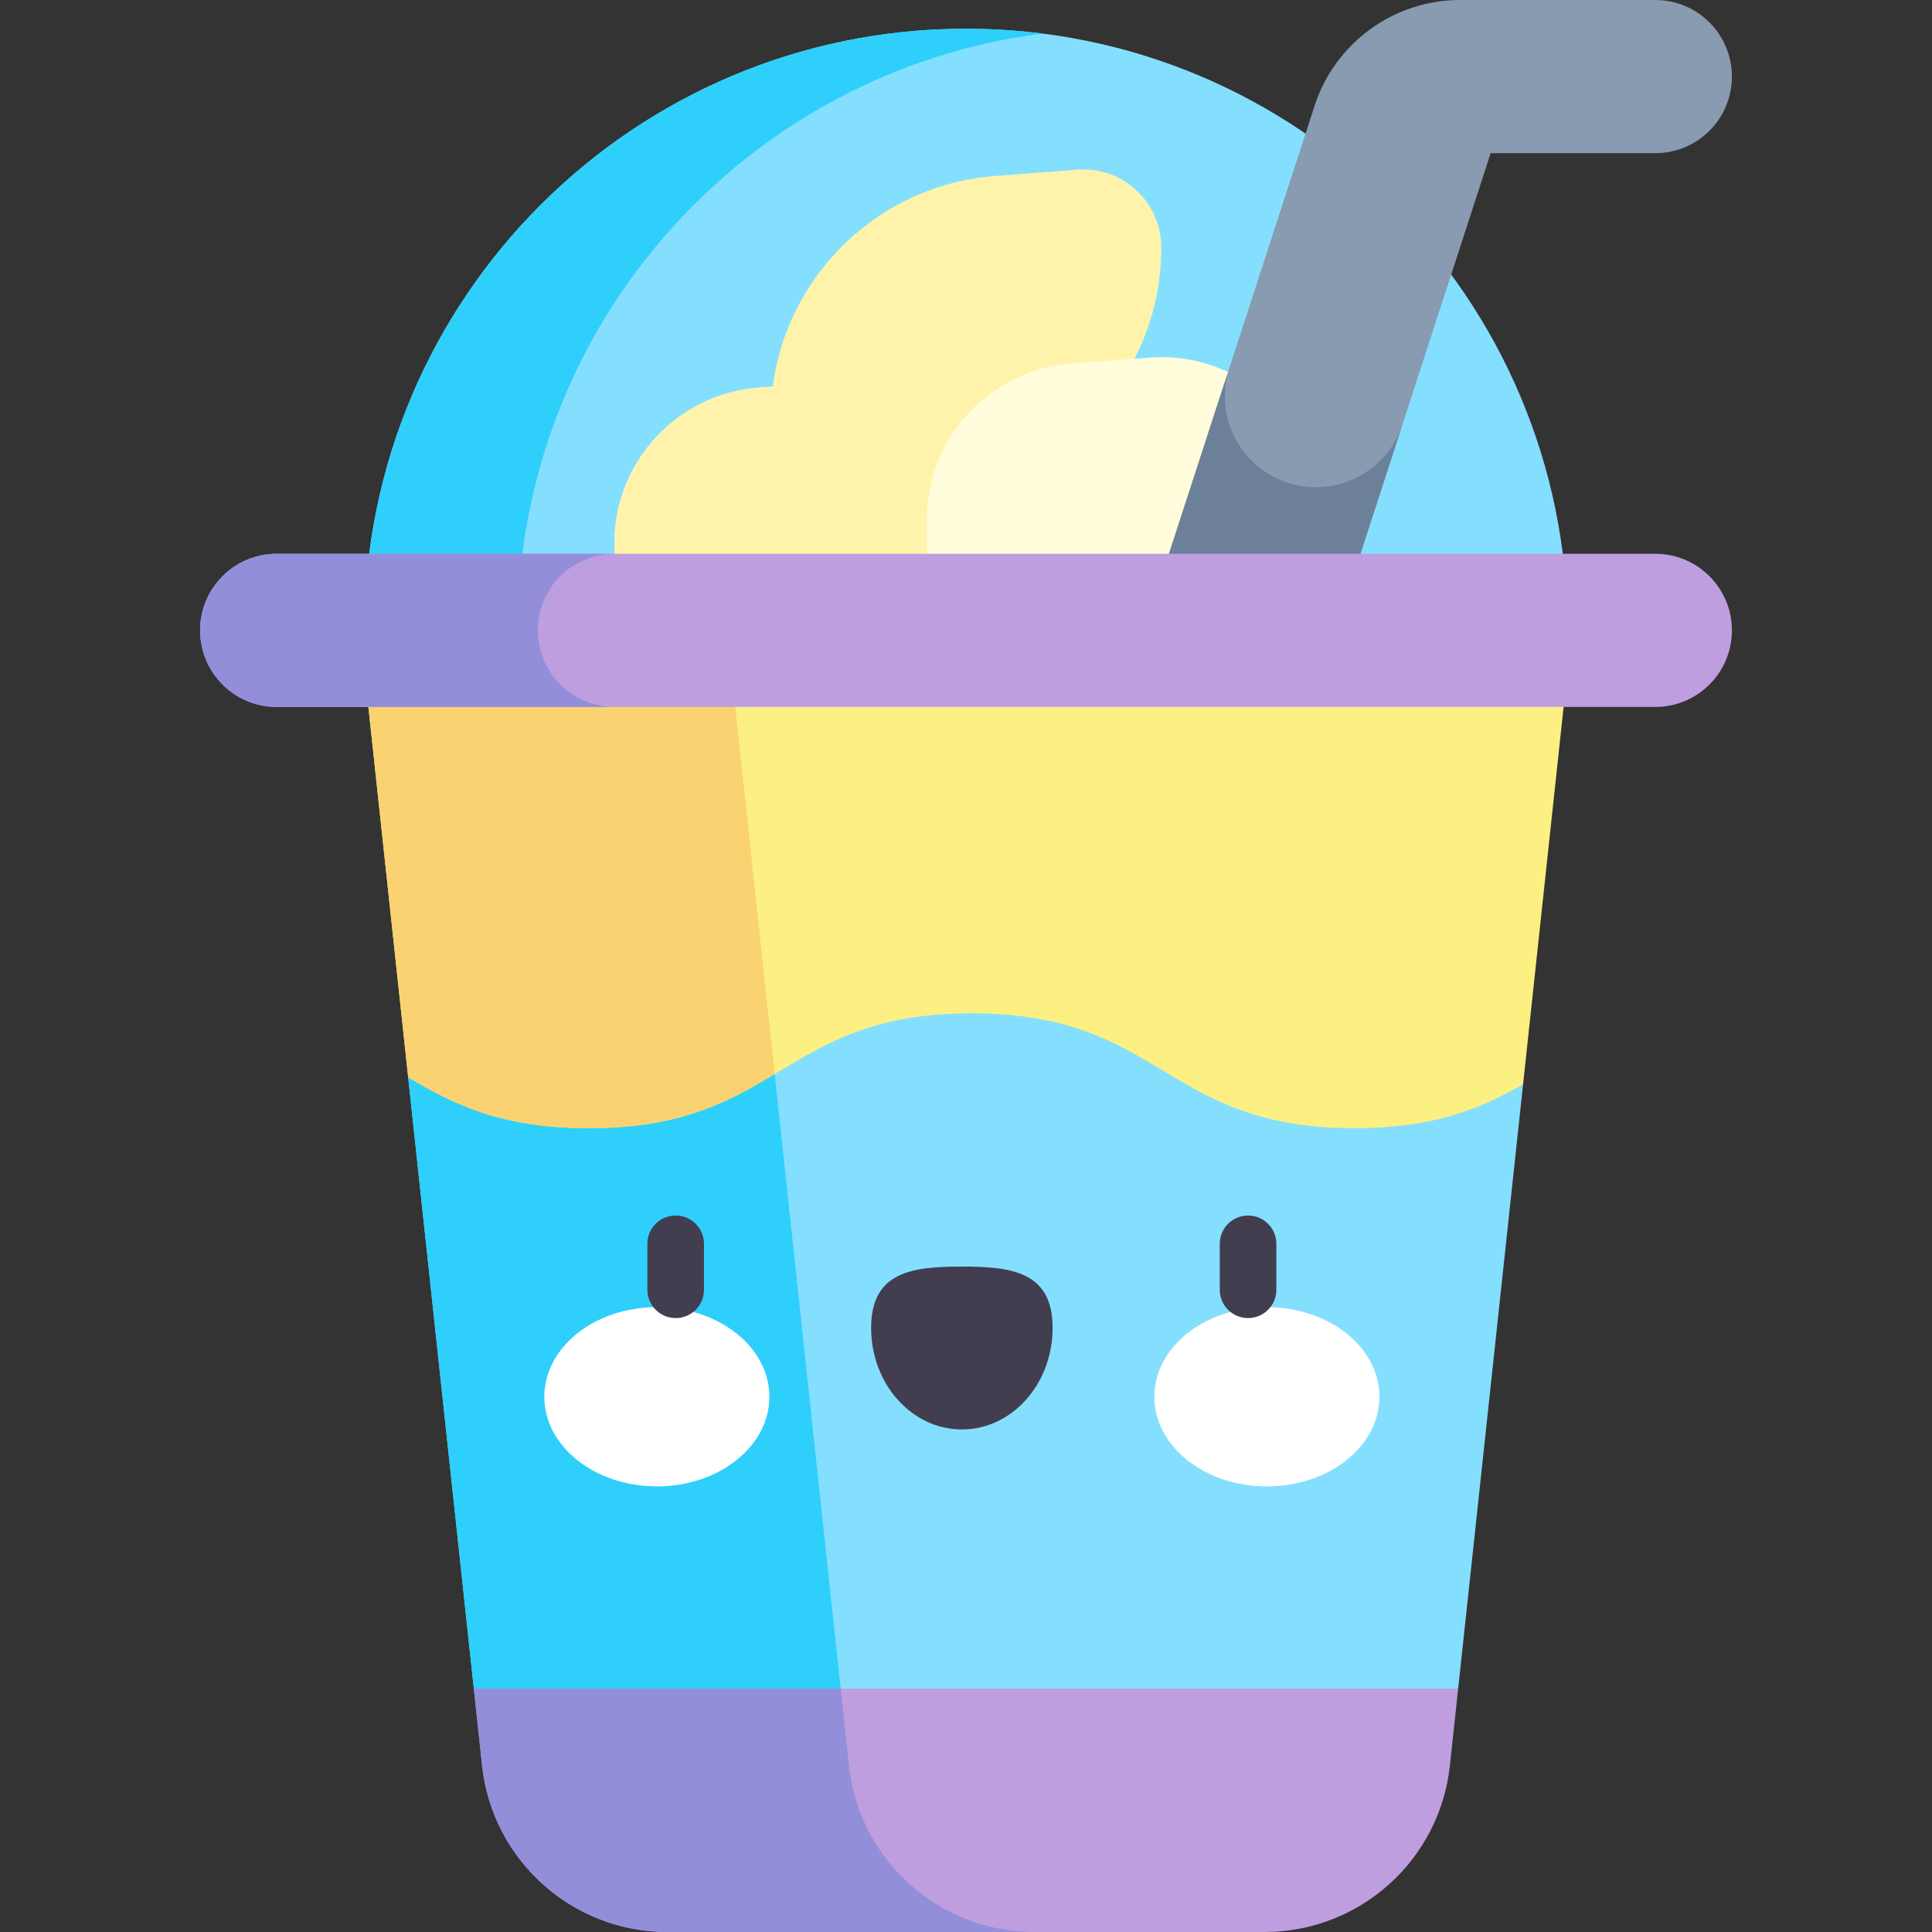 <svg id="Capa_1" enable-background="new 0 0 512 512" height="512" viewBox="0 0 512 512" width="512" xmlns="http://www.w3.org/2000/svg"><rect x="0" y="0" width="512" height="512" fill="#333333" stroke="none"/><g><g><path d="m415.441 167.052c0-88.056-71.384-159.441-159.441-159.441s-159.441 71.385-159.441 159.441z" fill="#84dfff"/></g><g><path d="m276.297 8.891c-6.647-.845-13.421-1.28-20.297-1.28-88.057 0-159.441 71.384-159.441 159.441h40.595c0-81.18 60.671-148.19 139.143-158.161z" fill="#2fcffc"/></g><g><path d="m285.472 44.96-21.733 1.672c-33.577 2.583-59.505 30.582-59.505 64.258v19.164h39.085c35.593 0 64.448-28.854 64.448-64.448-.001-12.062-10.269-21.571-22.295-20.646z" fill="#fff3ac"/></g><g><path d="m304.59 94.76-103.533 7.964c-21.576 1.66-38.237 19.651-38.237 41.291v37.309h186.36v-45.273c0-24.123-20.537-43.141-44.59-41.291z" fill="#fffddb"/></g><g><path d="m283.094 96.414-82.037 6.311c-21.576 1.66-38.237 19.651-38.237 41.291v37.309h82.826v-43.699c.001-21.375 16.258-39.178 37.448-41.212z" fill="#fff3ac"/></g><g><path d="m353.938 167.052 41.099-126.458h43.639c11.21 0 20.297-9.087 20.297-20.297 0-11.21-9.087-20.297-20.297-20.297h-51.698c-17.586 0-33.171 11.323-38.607 28.047l-45.177 139.005z" fill="#899bb0"/></g><g><path d="m342.384 128.257c-12.849-3.501-20.434-16.743-16.963-29.593l-22.226 68.389h50.743l17.689-54.428c-4.027 12.06-16.823 19.016-29.243 15.632z" fill="#6c8199"/></g><g><path d="m108.167 285.481 17.406 162.048 130.427 27.767 130.427-27.767 17.203-160.157-147.63-39.13z" fill="#84dfff"/></g><g><path d="m224.981 467.872-22.152-206.237-94.662 23.845 17.405 162.048 99.519 21.187c-.035-.281-.08-.559-.11-.843z" fill="#2fcffc"/></g><g><path d="m108.167 285.481c11.795 6.997 24.407 13.504 47.864 13.504 50.743 0 50.743-30.446 101.485-30.446 50.745 0 50.745 30.446 101.49 30.446 21.327 0 33.69-5.378 44.624-11.613l12.924-120.32h-321.107z" fill="#fbf081"/></g><g><path d="m125.573 447.529 2.185 20.344c2.696 25.098 23.878 44.127 49.121 44.127h158.242c25.243 0 46.425-19.029 49.121-44.128l2.185-20.344h-260.854z" fill="#be9edf"/></g><g><path d="m224.981 467.872-2.185-20.344h-97.223l2.185 20.344c2.696 25.099 23.878 44.128 49.121 44.128h97.223c-25.243 0-46.426-19.029-49.121-44.128z" fill="#938ed9"/></g><g><path d="m192.669 167.052h-97.222l12.721 118.429c11.795 6.997 24.407 13.504 47.864 13.504 24.39 0 37.056-7.034 49.269-14.34z" fill="#fad271"/></g><g><path d="m53.027 167.052c0-11.21 9.087-20.297 20.297-20.297h365.352c11.21 0 20.297 9.087 20.297 20.297 0 11.21-9.087 20.297-20.297 20.297h-365.352c-11.21.001-20.297-9.087-20.297-20.297z" fill="#be9edf"/></g><g><path d="m142.523 167.052c0-11.21 9.087-20.297 20.297-20.297h-89.496c-11.21 0-20.297 9.087-20.297 20.297 0 11.21 9.087 20.297 20.297 20.297h89.496c-11.209.001-20.297-9.087-20.297-20.297z" fill="#938ed9"/></g><g><g><g><ellipse cx="174.077" cy="370.16" fill="#fff" rx="29.824" ry="23.75"/></g><g><ellipse cx="335.735" cy="370.16" fill="#fff" rx="29.824" ry="23.75"/></g><g><path d="m278.952 351.912c0-14.861-10.766-16.257-24.046-16.257s-24.046 1.396-24.046 16.257c0 14.86 10.766 26.907 24.046 26.907s24.046-12.047 24.046-26.907z" fill="#423e4f"/></g></g><g><path d="m179.063 349.305c-4.143 0-7.5-3.358-7.5-7.5v-12.179c0-4.142 3.357-7.5 7.5-7.5s7.5 3.358 7.5 7.5v12.179c0 4.142-3.357 7.5-7.5 7.5z" fill="#423e4f"/></g><g><path d="m330.749 349.305c-4.143 0-7.5-3.358-7.5-7.5v-12.179c0-4.142 3.357-7.5 7.5-7.5s7.5 3.358 7.5 7.5v12.179c0 4.142-3.357 7.5-7.5 7.5z" fill="#423e4f"/></g></g></g></svg>